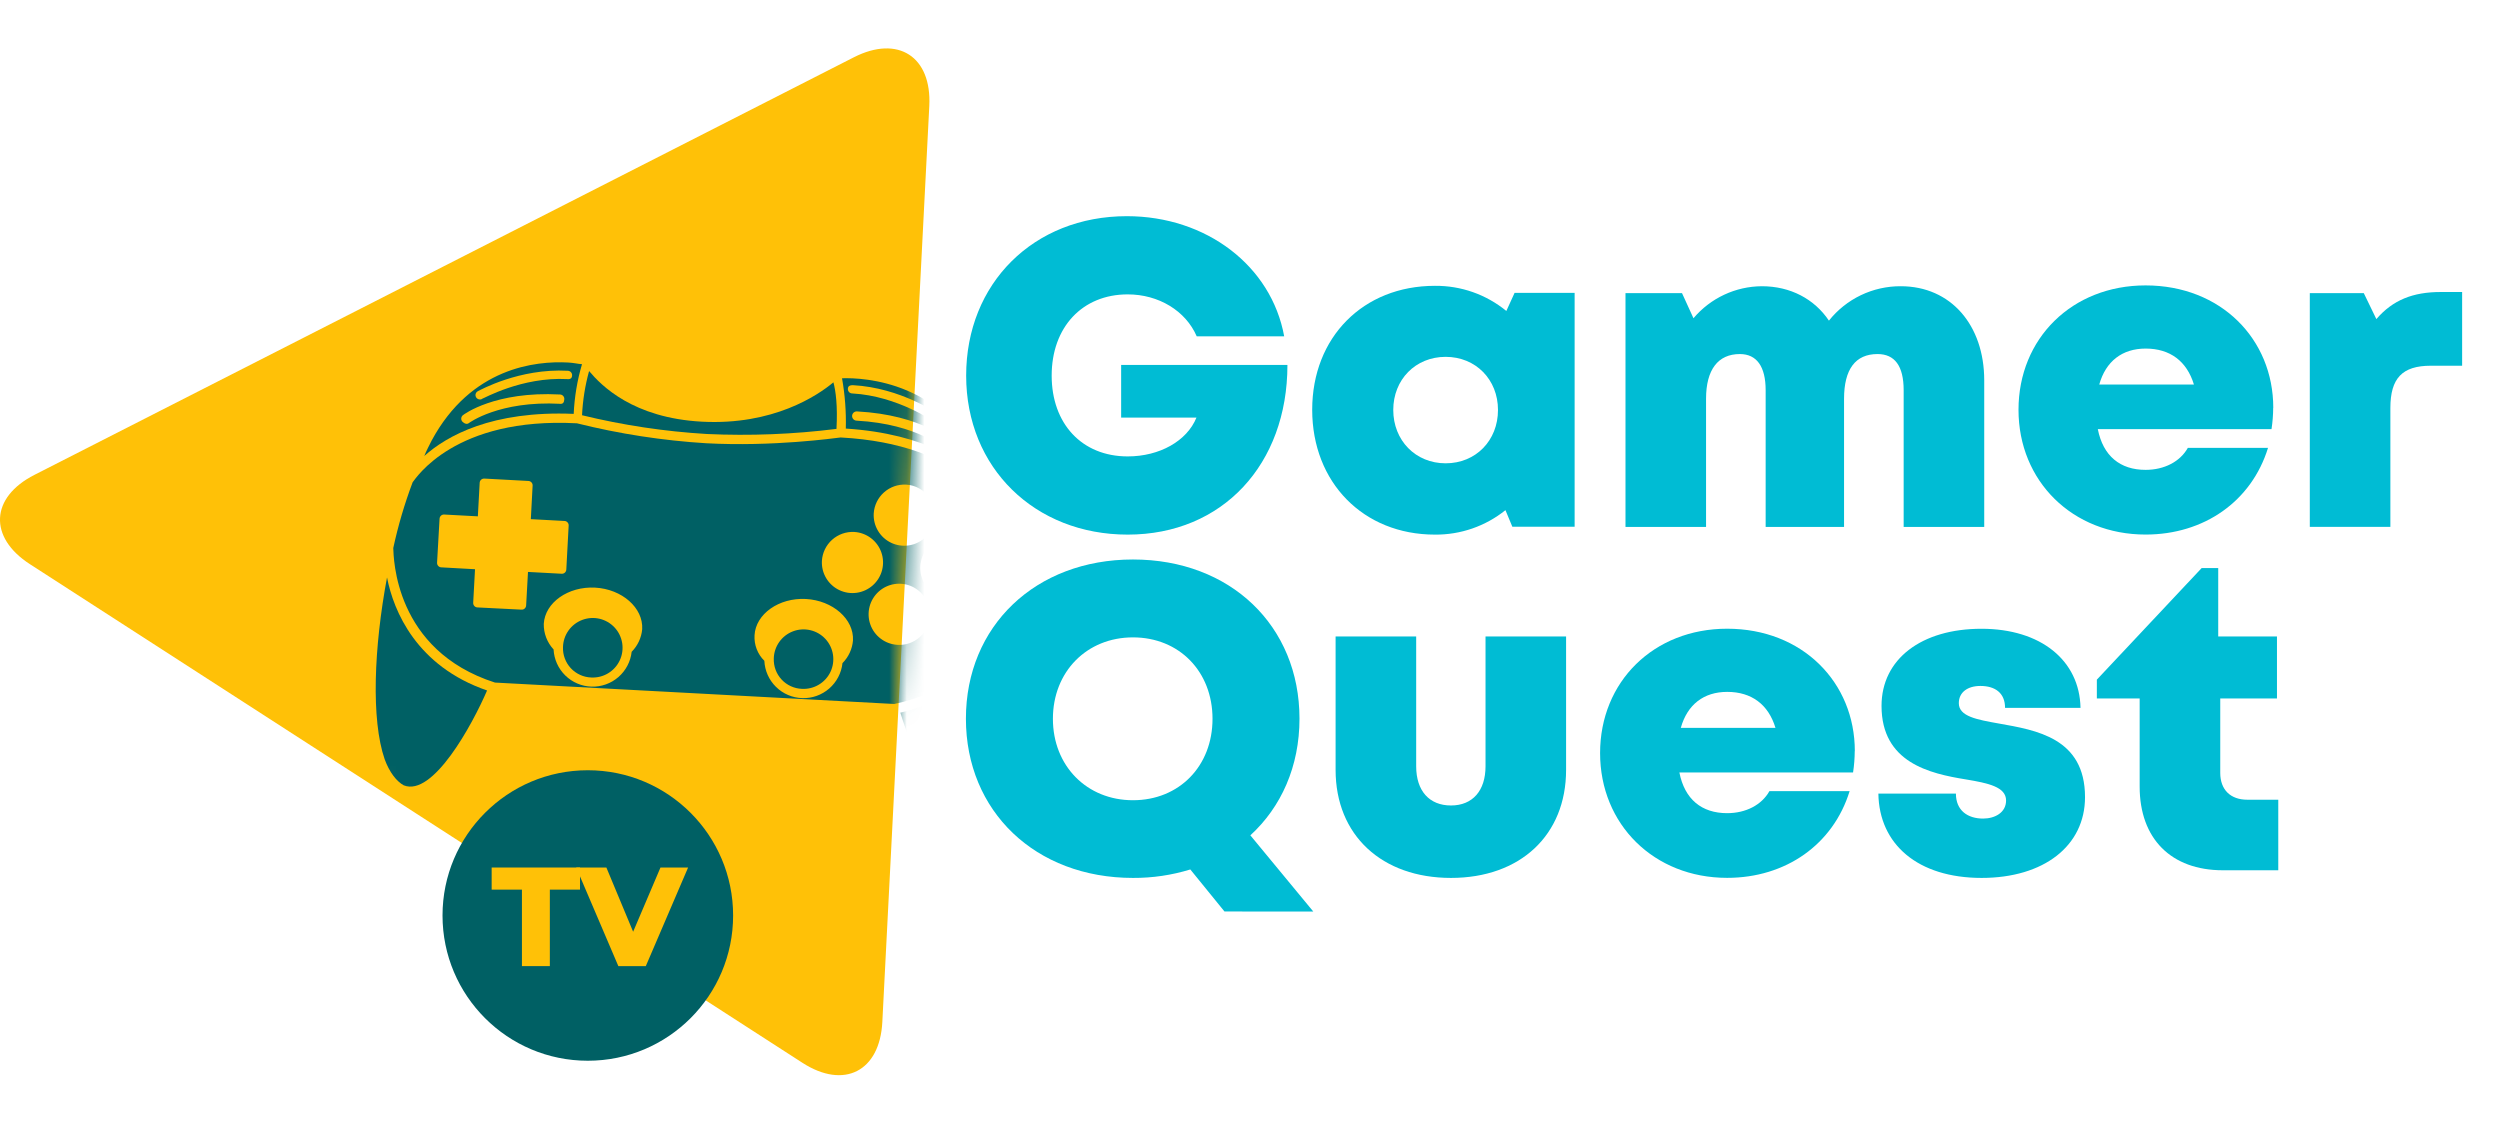 <svg width="142" height="64" viewBox="0 0 142 64" fill="none" xmlns="http://www.w3.org/2000/svg">
<g clip-path="url(#clip0)">
<path d="M73.126 20.73C73.126 26.364 69.447 30.366 64.053 30.366C58.776 30.366 54.878 26.575 54.878 21.336C54.878 16.098 58.706 12.279 64.006 12.279C68.521 12.279 72.213 15.102 72.942 19.104H67.974C67.349 17.654 65.81 16.721 64.054 16.721C61.474 16.721 59.735 18.586 59.735 21.336C59.735 24.06 61.445 25.924 64.054 25.924C65.865 25.924 67.418 25.049 67.959 23.72H63.681V20.73H73.126Z" fill="#00BCD4"/>
<path d="M89.439 16.636V29.918H85.901L85.509 28.977C84.374 29.89 82.957 30.381 81.5 30.366C77.437 30.366 74.533 27.404 74.533 23.276C74.533 19.149 77.437 16.235 81.5 16.235C82.979 16.22 84.416 16.725 85.56 17.663L86.028 16.635L89.439 16.636ZM85.086 23.286C85.086 21.562 83.827 20.269 82.112 20.269C80.398 20.269 79.137 21.562 79.137 23.286C79.137 25.01 80.398 26.316 82.112 26.316C83.827 26.316 85.086 25.021 85.086 23.286V23.286Z" fill="#00BCD4"/>
<path d="M112.704 21.601V29.931H108.128V22.166C108.128 20.78 107.617 20.11 106.644 20.11C105.386 20.11 104.742 20.976 104.742 22.649V29.931H100.289V22.166C100.289 20.821 99.783 20.11 98.825 20.11C97.583 20.11 96.904 20.997 96.904 22.649V29.931H92.328V16.65H95.538L96.189 18.076C96.667 17.511 97.261 17.055 97.932 16.741C98.602 16.427 99.333 16.262 100.073 16.258C101.699 16.258 103.057 16.984 103.883 18.212C104.371 17.599 104.992 17.105 105.699 16.766C106.406 16.428 107.18 16.254 107.964 16.258C110.812 16.258 112.704 18.474 112.704 21.601Z" fill="#00BCD4"/>
<path d="M129.117 23.165C129.115 23.57 129.083 23.975 129.022 24.376H119.156C119.456 25.9 120.424 26.688 121.869 26.688C122.937 26.688 123.831 26.219 124.27 25.438H128.824C127.89 28.469 125.198 30.363 121.869 30.363C117.723 30.363 114.651 27.334 114.651 23.276C114.651 19.219 117.699 16.211 121.869 16.211C126.151 16.211 129.122 19.265 129.122 23.161L129.117 23.165ZM119.238 21.843H124.615C124.214 20.515 123.257 19.799 121.875 19.799C120.535 19.799 119.607 20.524 119.237 21.843H119.238Z" fill="#00BCD4"/>
<path d="M139.849 16.586V20.773H138.072C136.446 20.773 135.773 21.484 135.773 23.177V29.927H131.197V16.65H134.263L134.977 18.124C135.913 17.04 137.055 16.586 138.637 16.586H139.849Z" fill="#00BCD4"/>
<path d="M69.551 51.773L67.61 49.385C66.555 49.71 65.456 49.872 64.352 49.866C58.814 49.866 54.864 46.085 54.864 40.822C54.864 35.56 58.814 31.779 64.352 31.779C69.889 31.779 73.811 35.547 73.811 40.822C73.811 43.53 72.775 45.839 71.02 47.447L74.594 51.774L69.551 51.773ZM64.352 45.453C66.978 45.453 68.871 43.517 68.871 40.828C68.871 38.138 66.974 36.203 64.352 36.203C61.729 36.203 59.805 38.153 59.805 40.828C59.805 43.502 61.73 45.453 64.352 45.453Z" fill="#00BCD4"/>
<path d="M75.862 43.73V36.15H80.439V43.525C80.439 44.928 81.189 45.751 82.416 45.751C83.643 45.751 84.378 44.914 84.378 43.525V36.15H88.954V43.73C88.954 47.446 86.34 49.866 82.416 49.866C78.492 49.866 75.862 47.446 75.862 43.73Z" fill="#00BCD4"/>
<path d="M105.349 42.665C105.347 43.071 105.315 43.475 105.254 43.876H95.389C95.688 45.4 96.656 46.188 98.101 46.188C99.17 46.188 100.063 45.719 100.503 44.938H105.058C104.122 47.969 101.431 49.862 98.101 49.862C93.956 49.862 90.885 46.834 90.885 42.776C90.885 38.719 93.931 35.711 98.101 35.711C102.384 35.711 105.354 38.765 105.354 42.661L105.349 42.665ZM95.47 41.343H100.847C100.446 40.015 99.488 39.299 98.107 39.299C96.767 39.299 95.84 40.024 95.469 41.343H95.47Z" fill="#00BCD4"/>
<path d="M112.556 49.866C108.929 49.866 106.733 47.954 106.692 45.076H111.096C111.096 46.047 111.773 46.495 112.641 46.495C113.311 46.495 113.945 46.154 113.945 45.468C113.945 44.701 112.944 44.483 111.663 44.271C109.602 43.938 106.871 43.316 106.871 40.095C106.871 37.432 109.14 35.714 112.546 35.714C115.922 35.714 118.121 37.514 118.173 40.205H113.887C113.887 39.356 113.317 38.962 112.488 38.962C111.754 38.962 111.261 39.325 111.261 39.941C111.261 40.691 112.278 40.873 113.54 41.097C115.639 41.472 118.429 41.906 118.429 45.275C118.429 48.05 116.086 49.866 112.552 49.866H112.556Z" fill="#00BCD4"/>
<path d="M129.406 45.424V49.431H126.257C123.318 49.431 121.533 47.636 121.533 44.681V39.672H119.101V38.604L125.054 32.266H125.995V36.15H129.332V39.672H126.11V43.9C126.11 44.85 126.684 45.424 127.649 45.424H129.406Z" fill="#00BCD4"/>
<path d="M52.784 6.017L51.449 32.035L50.116 58.053C49.972 60.856 47.939 61.892 45.576 60.366L23.638 46.206L1.701 32.046C-0.664 30.52 -0.55 28.247 1.961 26.97L25.232 15.112L48.503 3.252C51.01 1.977 52.927 3.214 52.784 6.017Z" fill="#FFC107"/>
<ellipse cx="33.388" cy="52" rx="8.253" ry="8.25" fill="#006064"/>
<path d="M29.646 50.531H27.926V49.275H32.944V50.531H31.231V54.875H29.646V50.531Z" fill="#FFC107"/>
<path d="M39.084 49.275L36.682 54.875H35.122L32.729 49.275H34.442L35.962 52.923L37.515 49.275H39.084Z" fill="#FFC107"/>
<mask id="mask0" mask-type="alpha" maskUnits="userSpaceOnUse" x="0" y="2" width="53" height="60">
<path d="M52.784 6.017L51.449 32.035L50.116 58.053C49.972 60.856 47.939 61.892 45.576 60.366L23.638 46.206L1.701 32.046C-0.664 30.52 -0.55 28.247 1.961 26.97L25.232 15.112L48.503 3.252C51.01 1.977 52.927 3.214 52.784 6.017Z" fill="#FFC107"/>
</mask>
<g mask="url(#mask0)">
<path d="M51.138 40.48C51.763 42.517 53.545 46.831 55.265 46.342C55.747 46.211 56.14 45.705 56.501 44.986C57.514 42.878 57.788 38.779 57.479 34.703C56.903 36.571 55.317 39.491 51.138 40.48Z" fill="#006064"/>
<path d="M47.512 24.361C47.583 23.047 47.47 22.197 47.338 21.716C46.451 22.458 43.925 24.168 39.864 23.951C35.961 23.741 34.156 21.904 33.46 21.076C33.234 21.895 33.1 22.737 33.06 23.586C35.384 24.152 37.755 24.509 40.144 24.651C42.603 24.764 45.068 24.667 47.512 24.361V24.361Z" fill="#006064"/>
<path d="M33.058 20.686C32.847 20.674 32.586 20.607 32.269 20.591C30.424 20.491 26.753 20.875 24.516 25.026C24.391 25.282 24.221 25.59 24.099 25.901C25.378 24.756 27.941 23.312 32.586 23.508C32.629 22.552 32.787 21.604 33.058 20.686V20.686ZM31.825 22.936C28.344 22.748 26.636 24.028 26.636 24.028C26.614 24.047 26.588 24.06 26.56 24.068C26.532 24.075 26.503 24.077 26.474 24.072C26.396 24.055 26.325 24.014 26.269 23.956C26.245 23.931 26.226 23.901 26.214 23.869C26.201 23.836 26.196 23.802 26.198 23.767C26.2 23.732 26.209 23.698 26.225 23.667C26.241 23.636 26.262 23.609 26.289 23.587C26.345 23.538 28.109 22.212 31.802 22.407C31.837 22.407 31.872 22.414 31.904 22.428C31.936 22.442 31.965 22.463 31.989 22.49C32.013 22.516 32.03 22.547 32.041 22.58C32.052 22.614 32.056 22.649 32.052 22.684C32.042 22.846 31.984 22.948 31.829 22.939L31.825 22.936ZM32.219 21.533C29.634 21.395 27.451 22.648 27.397 22.645C27.376 22.663 27.35 22.677 27.322 22.685C27.295 22.693 27.266 22.694 27.237 22.689C27.182 22.685 27.129 22.662 27.088 22.625C27.046 22.587 27.019 22.537 27.01 22.481C27.001 22.426 27.01 22.37 27.037 22.321C27.064 22.272 27.106 22.233 27.157 22.211C27.265 22.163 29.502 20.912 32.244 21.059C32.28 21.059 32.315 21.067 32.347 21.081C32.379 21.095 32.408 21.116 32.432 21.142C32.455 21.168 32.473 21.199 32.484 21.233C32.495 21.266 32.498 21.302 32.494 21.337C32.486 21.502 32.377 21.546 32.219 21.537V21.533Z" fill="#006064"/>
<path d="M56.17 27.627C56.081 27.306 55.937 27.035 55.849 26.713C53.795 21.646 49.045 21.445 47.827 21.485C47.995 22.428 48.067 23.386 48.042 24.343C52.629 24.636 55.022 26.346 56.17 27.627ZM54.063 25.502C54.036 25.533 54.002 25.557 53.965 25.574C53.927 25.59 53.886 25.597 53.845 25.596C53.816 25.598 53.788 25.594 53.761 25.583C53.734 25.572 53.71 25.556 53.69 25.535C53.69 25.535 52.182 24.083 48.648 23.893C48.614 23.891 48.58 23.883 48.549 23.868C48.518 23.853 48.49 23.832 48.467 23.807C48.444 23.781 48.426 23.751 48.414 23.718C48.403 23.686 48.398 23.651 48.399 23.617C48.401 23.582 48.41 23.549 48.425 23.518C48.44 23.486 48.46 23.459 48.486 23.435C48.512 23.412 48.542 23.395 48.574 23.383C48.607 23.371 48.641 23.366 48.676 23.368C52.421 23.568 53.979 25.076 54.029 25.132C54.185 25.193 54.177 25.352 54.063 25.502ZM48.436 21.877C51.178 22.024 53.268 23.502 53.37 23.566C53.422 23.611 53.459 23.672 53.474 23.739C53.489 23.807 53.483 23.877 53.455 23.941C53.394 23.993 53.319 24.026 53.239 24.035C53.21 24.037 53.181 24.032 53.154 24.022C53.127 24.011 53.103 23.995 53.084 23.973C53.084 23.973 50.994 22.491 48.411 22.348C48.375 22.348 48.34 22.341 48.308 22.327C48.276 22.313 48.247 22.292 48.223 22.266C48.2 22.239 48.182 22.208 48.171 22.175C48.16 22.141 48.157 22.106 48.16 22.071C48.173 21.918 48.281 21.877 48.439 21.877H48.436Z" fill="#006064"/>
<path d="M43.951 37.404C43.958 37.068 44.066 36.741 44.26 36.466C44.454 36.191 44.725 35.98 45.04 35.86C45.355 35.74 45.698 35.717 46.026 35.794C46.354 35.87 46.652 36.043 46.881 36.29C47.11 36.536 47.26 36.846 47.312 37.179C47.364 37.511 47.316 37.852 47.173 38.157C47.03 38.461 46.799 38.717 46.51 38.889C46.221 39.062 45.887 39.145 45.551 39.127C45.333 39.119 45.118 39.068 44.92 38.977C44.721 38.886 44.542 38.757 44.394 38.597C44.245 38.437 44.13 38.249 44.054 38.045C43.978 37.84 43.943 37.623 43.951 37.404V37.404Z" fill="#006064"/>
<path d="M28.114 38.77L50.794 39.986C56.671 38.773 57.279 33.532 57.359 33.01C57.223 31.716 56.992 30.435 56.668 29.176C56.576 28.907 54.766 25.224 47.75 24.848C47.43 24.884 43.913 25.381 40.115 25.177C37.637 25.024 35.179 24.645 32.771 24.044C25.809 23.669 23.608 27.191 23.438 27.393C22.98 28.609 22.613 29.857 22.338 31.127C22.362 31.658 22.394 36.933 28.114 38.77ZM50.975 36.627C50.632 36.608 50.303 36.487 50.029 36.28C49.754 36.074 49.547 35.791 49.434 35.467C49.32 35.142 49.305 34.792 49.391 34.459C49.476 34.127 49.659 33.827 49.914 33.598C50.17 33.369 50.488 33.221 50.828 33.172C51.168 33.124 51.515 33.177 51.825 33.325C52.135 33.474 52.394 33.71 52.569 34.006C52.744 34.301 52.828 34.642 52.81 34.984C52.8 35.214 52.744 35.438 52.646 35.645C52.547 35.853 52.409 36.038 52.238 36.191C52.067 36.344 51.867 36.462 51.651 36.536C51.434 36.611 51.204 36.642 50.975 36.627V36.627ZM55.756 32.348C55.738 32.693 55.619 33.024 55.413 33.301C55.207 33.577 54.923 33.786 54.598 33.902C54.273 34.017 53.921 34.033 53.587 33.948C53.252 33.864 52.95 33.682 52.719 33.425C52.489 33.169 52.339 32.85 52.29 32.509C52.24 32.167 52.294 31.819 52.442 31.508C52.591 31.197 52.829 30.937 53.126 30.761C53.422 30.585 53.765 30.501 54.109 30.52C54.339 30.525 54.566 30.577 54.775 30.673C54.984 30.768 55.172 30.906 55.326 31.077C55.48 31.247 55.598 31.448 55.672 31.666C55.746 31.883 55.774 32.114 55.756 32.343V32.348ZM51.462 27.526C51.805 27.545 52.134 27.666 52.409 27.872C52.683 28.079 52.89 28.362 53.004 28.687C53.117 29.011 53.132 29.361 53.046 29.694C52.961 30.026 52.778 30.326 52.522 30.555C52.266 30.784 51.948 30.932 51.608 30.981C51.268 31.029 50.921 30.976 50.611 30.827C50.301 30.678 50.043 30.442 49.868 30.146C49.693 29.851 49.609 29.51 49.627 29.167C49.655 28.707 49.864 28.277 50.207 27.97C50.551 27.662 51.002 27.503 51.462 27.526V27.526ZM48.518 30.215C48.861 30.234 49.191 30.355 49.465 30.561C49.739 30.768 49.947 31.051 50.06 31.375C50.173 31.699 50.188 32.05 50.103 32.382C50.017 32.715 49.835 33.014 49.579 33.243C49.323 33.472 49.005 33.621 48.665 33.669C48.325 33.718 47.978 33.664 47.669 33.516C47.359 33.368 47.1 33.131 46.925 32.836C46.749 32.541 46.666 32.2 46.684 31.857C46.712 31.397 46.92 30.966 47.263 30.659C47.607 30.351 48.058 30.192 48.518 30.215V30.215ZM45.773 34.022C47.303 34.105 48.514 35.171 48.449 36.381C48.408 36.866 48.196 37.322 47.852 37.667C47.792 38.224 47.524 38.739 47.101 39.107C46.678 39.476 46.132 39.671 45.571 39.654C45.011 39.637 44.477 39.41 44.077 39.016C43.677 38.623 43.441 38.093 43.415 37.533C43.224 37.345 43.075 37.118 42.979 36.867C42.883 36.617 42.842 36.349 42.858 36.081C42.923 34.877 44.244 33.941 45.773 34.022V34.022ZM33.801 33.377C35.331 33.459 36.542 34.526 36.477 35.736C36.434 36.221 36.222 36.677 35.878 37.022C35.817 37.578 35.548 38.09 35.126 38.457C34.703 38.824 34.158 39.018 33.599 39.001C33.039 38.984 32.507 38.758 32.108 38.366C31.708 37.974 31.471 37.447 31.443 36.888C31.076 36.494 30.877 35.974 30.886 35.436C30.954 34.228 32.27 33.297 33.801 33.377ZM24.966 29.476C24.966 29.44 24.974 29.405 24.988 29.373C25.002 29.341 25.023 29.312 25.049 29.288C25.075 29.265 25.106 29.247 25.14 29.236C25.174 29.225 25.209 29.222 25.244 29.226L27.142 29.328L27.245 27.434C27.245 27.399 27.252 27.364 27.266 27.332C27.28 27.3 27.301 27.271 27.328 27.247C27.354 27.224 27.385 27.206 27.418 27.195C27.452 27.184 27.487 27.181 27.522 27.184L30.002 27.318C30.037 27.318 30.072 27.325 30.105 27.34C30.137 27.354 30.166 27.375 30.189 27.401C30.213 27.427 30.231 27.458 30.242 27.492C30.253 27.525 30.256 27.561 30.252 27.596L30.151 29.488L32.049 29.59C32.084 29.589 32.119 29.596 32.152 29.611C32.184 29.625 32.213 29.646 32.236 29.672C32.26 29.698 32.278 29.729 32.289 29.763C32.3 29.796 32.303 29.832 32.299 29.867L32.167 32.338C32.167 32.373 32.16 32.408 32.145 32.441C32.131 32.473 32.11 32.502 32.084 32.526C32.058 32.549 32.027 32.567 31.993 32.578C31.96 32.589 31.924 32.592 31.889 32.588L29.99 32.486L29.885 34.377C29.885 34.412 29.878 34.447 29.863 34.48C29.849 34.512 29.828 34.541 29.802 34.564C29.776 34.588 29.745 34.606 29.711 34.617C29.678 34.627 29.642 34.631 29.607 34.627L27.128 34.502C27.093 34.502 27.058 34.495 27.026 34.481C26.994 34.466 26.965 34.446 26.941 34.419C26.918 34.393 26.9 34.362 26.889 34.329C26.878 34.295 26.875 34.26 26.878 34.224L26.981 32.332L25.076 32.226C25.041 32.226 25.006 32.219 24.974 32.205C24.942 32.19 24.913 32.169 24.89 32.144C24.866 32.117 24.848 32.087 24.837 32.053C24.826 32.02 24.823 31.984 24.826 31.95L24.966 29.476Z" fill="#006064"/>
<path d="M22.932 44.607C24.589 45.276 26.82 41.178 27.666 39.219C23.665 37.844 22.355 34.719 21.983 32.798C21.24 36.766 21.071 40.87 21.849 43.126C22.125 43.877 22.522 44.377 22.932 44.607Z" fill="#006064"/>
<path d="M31.978 36.762C31.984 36.425 32.091 36.098 32.285 35.822C32.478 35.546 32.75 35.334 33.065 35.214C33.38 35.093 33.723 35.069 34.052 35.145C34.38 35.222 34.678 35.394 34.908 35.641C35.138 35.887 35.288 36.197 35.341 36.53C35.393 36.863 35.345 37.204 35.202 37.509C35.06 37.814 34.829 38.07 34.54 38.243C34.251 38.417 33.916 38.5 33.58 38.482C33.362 38.474 33.147 38.424 32.949 38.333C32.75 38.242 32.571 38.114 32.422 37.954C32.274 37.794 32.158 37.606 32.082 37.402C32.005 37.198 31.97 36.98 31.978 36.762V36.762Z" fill="#006064"/>
</g>
</g>
<defs>
<clipPath id="clip0">
<rect width="141.283" height="64" fill="white"/>
</clipPath>
</defs>
</svg>

